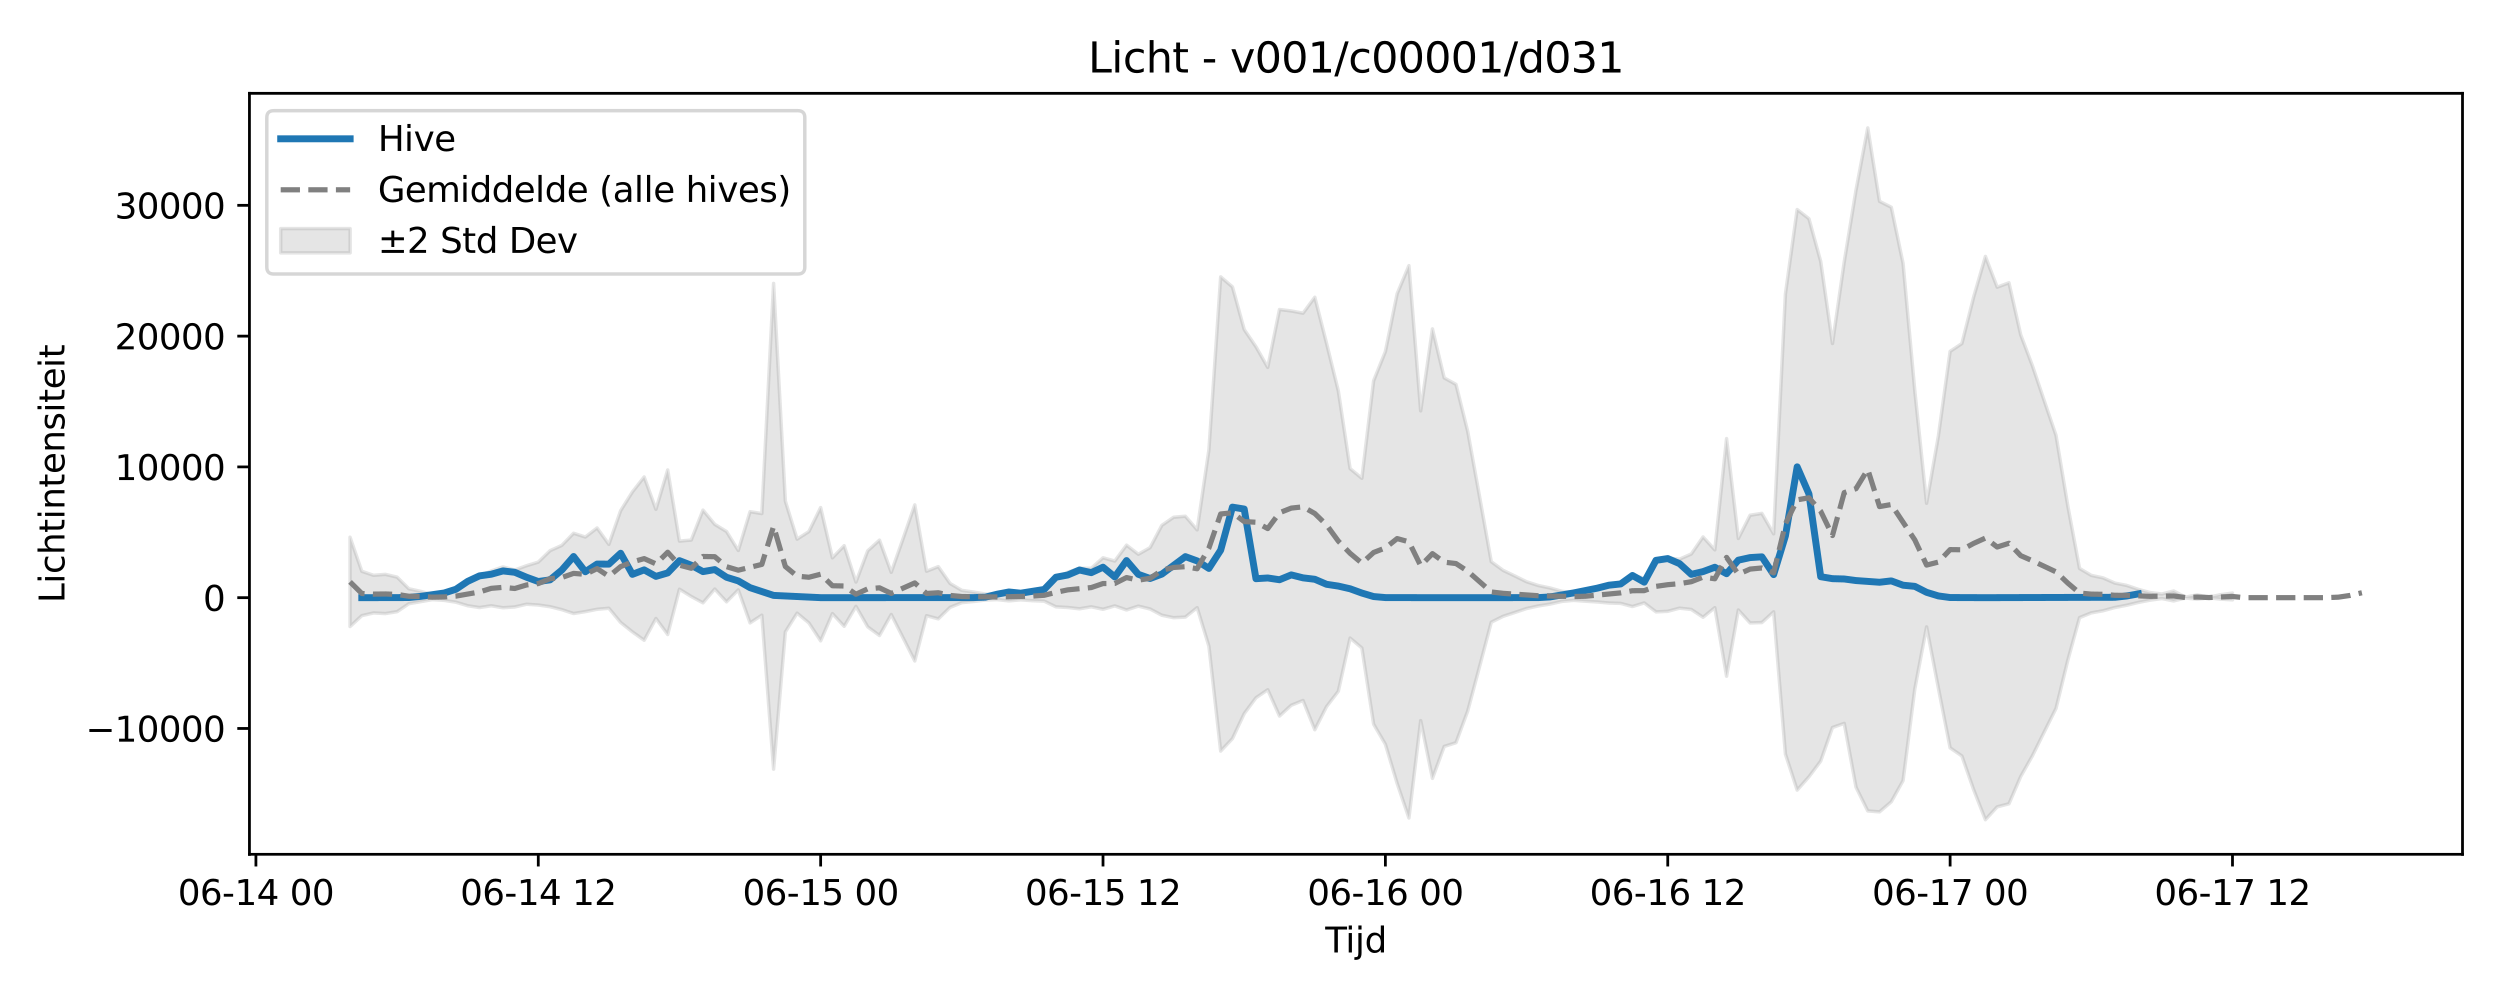 <?xml version="1.0" encoding="utf-8" standalone="no"?>
<!DOCTYPE svg PUBLIC "-//W3C//DTD SVG 1.1//EN"
  "http://www.w3.org/Graphics/SVG/1.1/DTD/svg11.dtd">
<svg xmlns:xlink="http://www.w3.org/1999/xlink" width="720pt" height="288pt" viewBox="0 0 720 288" xmlns="http://www.w3.org/2000/svg" version="1.1">
 <defs>
  <style type="text/css">*{stroke-linejoin: round; stroke-linecap: butt}</style>
 </defs>
 <g id="figure_1">
  <g id="patch_1">
   <path d="M 0 288 
L 720 288 
L 720 0 
L 0 0 
z
" style="fill: #ffffff"/>
  </g>
  <g id="axes_1">
   <g id="patch_2">
    <path d="M 71.84 246.04 
L 709.2 246.04 
L 709.2 26.88 
L 71.84 26.88 
z
" style="fill: #ffffff"/>
   </g>
   <g id="FillBetweenPolyCollection_1">
    <defs>
     <path id="mee634b516a" d="M 100.811 -133.287 
L 100.811 -107.551 
L 104.199 -110.688 
L 107.588 -111.472 
L 110.976 -111.289 
L 114.365 -111.833 
L 117.753 -114.13 
L 121.141 -114.72 
L 124.53 -115.306 
L 127.918 -115.092 
L 131.307 -114.563 
L 134.695 -113.552 
L 138.083 -113.017 
L 141.472 -113.537 
L 144.86 -112.962 
L 148.249 -113.189 
L 151.637 -113.981 
L 155.025 -113.755 
L 158.414 -113.27 
L 161.802 -112.419 
L 165.191 -111.305 
L 168.579 -111.852 
L 171.968 -112.524 
L 175.356 -112.824 
L 178.744 -108.725 
L 182.133 -106.02 
L 185.521 -103.599 
L 188.91 -109.879 
L 192.298 -105.257 
L 195.686 -118.308 
L 199.075 -116.21 
L 202.463 -114.378 
L 205.852 -118.353 
L 209.24 -114.666 
L 212.628 -118.114 
L 216.017 -108.609 
L 219.405 -110.822 
L 222.794 -66.468 
L 226.182 -106.007 
L 229.571 -111.414 
L 232.959 -108.592 
L 236.347 -103.433 
L 239.736 -111.276 
L 243.124 -107.619 
L 246.513 -113.359 
L 249.901 -107.466 
L 253.289 -104.97 
L 256.678 -111.023 
L 260.066 -104.342 
L 263.455 -97.64 
L 266.843 -110.677 
L 270.231 -109.77 
L 273.62 -113.078 
L 277.008 -114.436 
L 280.397 -114.77 
L 283.785 -115.189 
L 287.173 -115.306 
L 290.562 -114.942 
L 293.95 -115.244 
L 297.339 -114.998 
L 300.727 -114.866 
L 304.116 -113.23 
L 307.504 -113.044 
L 310.892 -112.66 
L 314.281 -113.239 
L 317.669 -112.528 
L 321.058 -113.501 
L 324.446 -112.327 
L 327.834 -113.439 
L 331.223 -112.608 
L 334.611 -110.806 
L 338 -110.104 
L 341.388 -110.277 
L 344.776 -112.992 
L 348.165 -101.89 
L 351.553 -71.683 
L 354.942 -75.268 
L 358.33 -82.468 
L 361.719 -87.041 
L 365.107 -89.355 
L 368.495 -81.78 
L 371.884 -84.889 
L 375.272 -86.26 
L 378.661 -77.827 
L 382.049 -84.499 
L 385.437 -88.916 
L 388.826 -104.244 
L 392.214 -101.375 
L 395.603 -79.444 
L 398.991 -73.642 
L 402.379 -62.376 
L 405.768 -52.418 
L 409.156 -80.473 
L 412.545 -63.826 
L 415.933 -73.025 
L 419.321 -74.1 
L 422.71 -83.255 
L 426.098 -95.965 
L 429.487 -108.8 
L 432.875 -110.491 
L 436.264 -111.6 
L 439.652 -112.74 
L 443.04 -113.486 
L 446.429 -114.028 
L 449.817 -114.79 
L 453.206 -115.094 
L 456.594 -114.845 
L 459.982 -114.636 
L 463.371 -114.327 
L 466.759 -114.222 
L 470.148 -113.313 
L 473.536 -114.359 
L 476.924 -111.776 
L 480.313 -111.935 
L 483.701 -112.846 
L 487.09 -112.479 
L 490.478 -110.222 
L 493.867 -112.992 
L 497.255 -93.24 
L 500.643 -112.322 
L 504.032 -108.594 
L 507.42 -108.699 
L 510.809 -111.795 
L 514.197 -70.836 
L 517.585 -60.452 
L 520.974 -64.278 
L 524.362 -68.81 
L 527.751 -78.476 
L 531.139 -79.66 
L 534.527 -61.293 
L 537.916 -54.452 
L 541.304 -54.183 
L 544.693 -57.09 
L 548.081 -63.171 
L 551.469 -89.601 
L 554.858 -107.462 
L 558.246 -89.863 
L 561.635 -72.619 
L 565.023 -70.278 
L 568.412 -60.569 
L 571.8 -51.922 
L 575.188 -55.627 
L 578.577 -56.511 
L 581.965 -64.367 
L 585.354 -70.363 
L 588.742 -77.191 
L 592.13 -83.973 
L 595.519 -97.808 
L 598.907 -110.126 
L 602.296 -111.491 
L 605.684 -112.103 
L 609.072 -113.029 
L 612.461 -113.68 
L 615.849 -114.502 
L 619.238 -115.156 
L 622.626 -115.614 
L 626.015 -114.926 
L 629.403 -115.783 
L 632.791 -115.429 
L 636.18 -115.805 
L 639.568 -115.454 
L 642.957 -115.235 
L 642.957 -117.198 
L 642.957 -117.198 
L 639.568 -116.741 
L 636.18 -116.005 
L 632.791 -116.68 
L 629.403 -116.028 
L 626.015 -117.8 
L 622.626 -116.926 
L 619.238 -117.351 
L 615.849 -118.262 
L 612.461 -119.409 
L 609.072 -120.079 
L 605.684 -121.572 
L 602.296 -122.289 
L 598.907 -124.29 
L 595.519 -142.348 
L 592.13 -162.632 
L 588.742 -172.579 
L 585.354 -182.625 
L 581.965 -191.58 
L 578.577 -206.559 
L 575.188 -205.293 
L 571.8 -214.15 
L 568.412 -202.442 
L 565.023 -189.061 
L 561.635 -186.802 
L 558.246 -162.38 
L 554.858 -143.054 
L 551.469 -175.39 
L 548.081 -212.144 
L 544.693 -228.309 
L 541.304 -230.022 
L 537.916 -251.158 
L 534.527 -233.223 
L 531.139 -212.592 
L 527.751 -189.072 
L 524.362 -212.71 
L 520.974 -225.005 
L 517.585 -227.648 
L 514.197 -203.333 
L 510.809 -134.247 
L 507.42 -140.15 
L 504.032 -139.616 
L 500.643 -132.92 
L 497.255 -161.691 
L 493.867 -129.638 
L 490.478 -133.357 
L 487.09 -128.45 
L 483.701 -126.958 
L 480.313 -127.282 
L 476.924 -126.478 
L 473.536 -121.438 
L 470.148 -122.433 
L 466.759 -120.281 
L 463.371 -119.574 
L 459.982 -118.511 
L 456.594 -117.713 
L 453.206 -117.299 
L 449.817 -117.712 
L 446.429 -118.655 
L 443.04 -119.371 
L 439.652 -120.457 
L 436.264 -122.129 
L 432.875 -123.755 
L 429.487 -126.234 
L 426.098 -145.053 
L 422.71 -163.715 
L 419.321 -177.297 
L 415.933 -179.17 
L 412.545 -193.282 
L 409.156 -169.658 
L 405.768 -211.497 
L 402.379 -203.403 
L 398.991 -186.754 
L 395.603 -178.334 
L 392.214 -150.249 
L 388.826 -153.054 
L 385.437 -175.405 
L 382.049 -189.124 
L 378.661 -202.397 
L 375.272 -197.803 
L 371.884 -198.448 
L 368.495 -198.869 
L 365.107 -182.187 
L 361.719 -188.144 
L 358.33 -193.103 
L 354.942 -205.383 
L 351.553 -208.264 
L 348.165 -158.464 
L 344.776 -135.399 
L 341.388 -139.323 
L 338 -139.037 
L 334.611 -136.704 
L 331.223 -130.284 
L 327.834 -128.376 
L 324.446 -131.001 
L 321.058 -126.428 
L 317.669 -127.356 
L 314.281 -124.33 
L 310.892 -124.329 
L 307.504 -123.191 
L 304.116 -121.568 
L 300.727 -118.246 
L 297.339 -117.63 
L 293.95 -117.074 
L 290.562 -117.361 
L 287.173 -116.829 
L 283.785 -116.922 
L 280.397 -117.491 
L 277.008 -117.971 
L 273.62 -119.962 
L 270.231 -124.812 
L 266.843 -123.483 
L 263.455 -142.596 
L 260.066 -132.796 
L 256.678 -123.179 
L 253.289 -132.444 
L 249.901 -129.362 
L 246.513 -120.361 
L 243.124 -130.845 
L 239.736 -127.336 
L 236.347 -141.818 
L 232.959 -134.911 
L 229.571 -132.723 
L 226.182 -143.683 
L 222.794 -206.387 
L 219.405 -140.09 
L 216.017 -140.644 
L 212.628 -129.456 
L 209.24 -134.925 
L 205.852 -136.99 
L 202.463 -141.088 
L 199.075 -132.467 
L 195.686 -132.16 
L 192.298 -152.657 
L 188.91 -141.318 
L 185.521 -150.64 
L 182.133 -146.331 
L 178.744 -140.927 
L 175.356 -131.214 
L 171.968 -135.95 
L 168.579 -133.335 
L 165.191 -134.426 
L 161.802 -130.931 
L 158.414 -129.409 
L 155.025 -126.112 
L 151.637 -125.076 
L 148.249 -123.839 
L 144.86 -124.73 
L 141.472 -123.577 
L 138.083 -121.993 
L 134.695 -120.243 
L 131.307 -118.074 
L 127.918 -117.085 
L 124.53 -116.725 
L 121.141 -117.696 
L 117.753 -118.435 
L 114.365 -121.788 
L 110.976 -122.585 
L 107.588 -122.316 
L 104.199 -123.467 
L 100.811 -133.287 
z
" style="stroke: #808080; stroke-opacity: 0.2"/>
    </defs>
    <g clip-path="url(#p0121a62a50)">
     <use xlink:href="#mee634b516a" x="0" y="288" style="fill: #808080; fill-opacity: 0.2; stroke: #808080; stroke-opacity: 0.2"/>
    </g>
   </g>
   <g id="matplotlib.axis_1">
    <g id="xtick_1">
     <g id="line2d_1">
      <defs>
       <path id="me0b6a240ec" d="M 0 0 
L 0 3.5 
" style="stroke: #000000; stroke-width: 0.8"/>
      </defs>
      <g>
       <use xlink:href="#me0b6a240ec" x="73.704" y="246.04" style="stroke: #000000; stroke-width: 0.8"/>
      </g>
     </g>
     <g id="text_1">
      <!-- 06-14 00 -->
      <g transform="translate(51.223 260.638) scale(0.1 -0.1)">
       <defs>
        <path id="DejaVuSans-30" d="M 2034 4250 
Q 1547 4250 1301 3770 
Q 1056 3291 1056 2328 
Q 1056 1369 1301 889 
Q 1547 409 2034 409 
Q 2525 409 2770 889 
Q 3016 1369 3016 2328 
Q 3016 3291 2770 3770 
Q 2525 4250 2034 4250 
z
M 2034 4750 
Q 2819 4750 3233 4129 
Q 3647 3509 3647 2328 
Q 3647 1150 3233 529 
Q 2819 -91 2034 -91 
Q 1250 -91 836 529 
Q 422 1150 422 2328 
Q 422 3509 836 4129 
Q 1250 4750 2034 4750 
z
" transform="scale(0.016)"/>
        <path id="DejaVuSans-36" d="M 2113 2584 
Q 1688 2584 1439 2293 
Q 1191 2003 1191 1497 
Q 1191 994 1439 701 
Q 1688 409 2113 409 
Q 2538 409 2786 701 
Q 3034 994 3034 1497 
Q 3034 2003 2786 2293 
Q 2538 2584 2113 2584 
z
M 3366 4563 
L 3366 3988 
Q 3128 4100 2886 4159 
Q 2644 4219 2406 4219 
Q 1781 4219 1451 3797 
Q 1122 3375 1075 2522 
Q 1259 2794 1537 2939 
Q 1816 3084 2150 3084 
Q 2853 3084 3261 2657 
Q 3669 2231 3669 1497 
Q 3669 778 3244 343 
Q 2819 -91 2113 -91 
Q 1303 -91 875 529 
Q 447 1150 447 2328 
Q 447 3434 972 4092 
Q 1497 4750 2381 4750 
Q 2619 4750 2861 4703 
Q 3103 4656 3366 4563 
z
" transform="scale(0.016)"/>
        <path id="DejaVuSans-2d" d="M 313 2009 
L 1997 2009 
L 1997 1497 
L 313 1497 
L 313 2009 
z
" transform="scale(0.016)"/>
        <path id="DejaVuSans-31" d="M 794 531 
L 1825 531 
L 1825 4091 
L 703 3866 
L 703 4441 
L 1819 4666 
L 2450 4666 
L 2450 531 
L 3481 531 
L 3481 0 
L 794 0 
L 794 531 
z
" transform="scale(0.016)"/>
        <path id="DejaVuSans-34" d="M 2419 4116 
L 825 1625 
L 2419 1625 
L 2419 4116 
z
M 2253 4666 
L 3047 4666 
L 3047 1625 
L 3713 1625 
L 3713 1100 
L 3047 1100 
L 3047 0 
L 2419 0 
L 2419 1100 
L 313 1100 
L 313 1709 
L 2253 4666 
z
" transform="scale(0.016)"/>
        <path id="DejaVuSans-20" transform="scale(0.016)"/>
       </defs>
       <use xlink:href="#DejaVuSans-30"/>
       <use xlink:href="#DejaVuSans-36" transform="translate(63.623 0)"/>
       <use xlink:href="#DejaVuSans-2d" transform="translate(127.246 0)"/>
       <use xlink:href="#DejaVuSans-31" transform="translate(163.33 0)"/>
       <use xlink:href="#DejaVuSans-34" transform="translate(226.953 0)"/>
       <use xlink:href="#DejaVuSans-20" transform="translate(290.576 0)"/>
       <use xlink:href="#DejaVuSans-30" transform="translate(322.363 0)"/>
       <use xlink:href="#DejaVuSans-30" transform="translate(385.986 0)"/>
      </g>
     </g>
    </g>
    <g id="xtick_2">
     <g id="line2d_2">
      <g>
       <use xlink:href="#me0b6a240ec" x="155.025" y="246.04" style="stroke: #000000; stroke-width: 0.8"/>
      </g>
     </g>
     <g id="text_2">
      <!-- 06-14 12 -->
      <g transform="translate(132.545 260.638) scale(0.1 -0.1)">
       <defs>
        <path id="DejaVuSans-32" d="M 1228 531 
L 3431 531 
L 3431 0 
L 469 0 
L 469 531 
Q 828 903 1448 1529 
Q 2069 2156 2228 2338 
Q 2531 2678 2651 2914 
Q 2772 3150 2772 3378 
Q 2772 3750 2511 3984 
Q 2250 4219 1831 4219 
Q 1534 4219 1204 4116 
Q 875 4013 500 3803 
L 500 4441 
Q 881 4594 1212 4672 
Q 1544 4750 1819 4750 
Q 2544 4750 2975 4387 
Q 3406 4025 3406 3419 
Q 3406 3131 3298 2873 
Q 3191 2616 2906 2266 
Q 2828 2175 2409 1742 
Q 1991 1309 1228 531 
z
" transform="scale(0.016)"/>
       </defs>
       <use xlink:href="#DejaVuSans-30"/>
       <use xlink:href="#DejaVuSans-36" transform="translate(63.623 0)"/>
       <use xlink:href="#DejaVuSans-2d" transform="translate(127.246 0)"/>
       <use xlink:href="#DejaVuSans-31" transform="translate(163.33 0)"/>
       <use xlink:href="#DejaVuSans-34" transform="translate(226.953 0)"/>
       <use xlink:href="#DejaVuSans-20" transform="translate(290.576 0)"/>
       <use xlink:href="#DejaVuSans-31" transform="translate(322.363 0)"/>
       <use xlink:href="#DejaVuSans-32" transform="translate(385.986 0)"/>
      </g>
     </g>
    </g>
    <g id="xtick_3">
     <g id="line2d_3">
      <g>
       <use xlink:href="#me0b6a240ec" x="236.347" y="246.04" style="stroke: #000000; stroke-width: 0.8"/>
      </g>
     </g>
     <g id="text_3">
      <!-- 06-15 00 -->
      <g transform="translate(213.867 260.638) scale(0.1 -0.1)">
       <defs>
        <path id="DejaVuSans-35" d="M 691 4666 
L 3169 4666 
L 3169 4134 
L 1269 4134 
L 1269 2991 
Q 1406 3038 1543 3061 
Q 1681 3084 1819 3084 
Q 2600 3084 3056 2656 
Q 3513 2228 3513 1497 
Q 3513 744 3044 326 
Q 2575 -91 1722 -91 
Q 1428 -91 1123 -41 
Q 819 9 494 109 
L 494 744 
Q 775 591 1075 516 
Q 1375 441 1709 441 
Q 2250 441 2565 725 
Q 2881 1009 2881 1497 
Q 2881 1984 2565 2268 
Q 2250 2553 1709 2553 
Q 1456 2553 1204 2497 
Q 953 2441 691 2322 
L 691 4666 
z
" transform="scale(0.016)"/>
       </defs>
       <use xlink:href="#DejaVuSans-30"/>
       <use xlink:href="#DejaVuSans-36" transform="translate(63.623 0)"/>
       <use xlink:href="#DejaVuSans-2d" transform="translate(127.246 0)"/>
       <use xlink:href="#DejaVuSans-31" transform="translate(163.33 0)"/>
       <use xlink:href="#DejaVuSans-35" transform="translate(226.953 0)"/>
       <use xlink:href="#DejaVuSans-20" transform="translate(290.576 0)"/>
       <use xlink:href="#DejaVuSans-30" transform="translate(322.363 0)"/>
       <use xlink:href="#DejaVuSans-30" transform="translate(385.986 0)"/>
      </g>
     </g>
    </g>
    <g id="xtick_4">
     <g id="line2d_4">
      <g>
       <use xlink:href="#me0b6a240ec" x="317.669" y="246.04" style="stroke: #000000; stroke-width: 0.8"/>
      </g>
     </g>
     <g id="text_4">
      <!-- 06-15 12 -->
      <g transform="translate(295.189 260.638) scale(0.1 -0.1)">
       <use xlink:href="#DejaVuSans-30"/>
       <use xlink:href="#DejaVuSans-36" transform="translate(63.623 0)"/>
       <use xlink:href="#DejaVuSans-2d" transform="translate(127.246 0)"/>
       <use xlink:href="#DejaVuSans-31" transform="translate(163.33 0)"/>
       <use xlink:href="#DejaVuSans-35" transform="translate(226.953 0)"/>
       <use xlink:href="#DejaVuSans-20" transform="translate(290.576 0)"/>
       <use xlink:href="#DejaVuSans-31" transform="translate(322.363 0)"/>
       <use xlink:href="#DejaVuSans-32" transform="translate(385.986 0)"/>
      </g>
     </g>
    </g>
    <g id="xtick_5">
     <g id="line2d_5">
      <g>
       <use xlink:href="#me0b6a240ec" x="398.991" y="246.04" style="stroke: #000000; stroke-width: 0.8"/>
      </g>
     </g>
     <g id="text_5">
      <!-- 06-16 00 -->
      <g transform="translate(376.511 260.638) scale(0.1 -0.1)">
       <use xlink:href="#DejaVuSans-30"/>
       <use xlink:href="#DejaVuSans-36" transform="translate(63.623 0)"/>
       <use xlink:href="#DejaVuSans-2d" transform="translate(127.246 0)"/>
       <use xlink:href="#DejaVuSans-31" transform="translate(163.33 0)"/>
       <use xlink:href="#DejaVuSans-36" transform="translate(226.953 0)"/>
       <use xlink:href="#DejaVuSans-20" transform="translate(290.576 0)"/>
       <use xlink:href="#DejaVuSans-30" transform="translate(322.363 0)"/>
       <use xlink:href="#DejaVuSans-30" transform="translate(385.986 0)"/>
      </g>
     </g>
    </g>
    <g id="xtick_6">
     <g id="line2d_6">
      <g>
       <use xlink:href="#me0b6a240ec" x="480.313" y="246.04" style="stroke: #000000; stroke-width: 0.8"/>
      </g>
     </g>
     <g id="text_6">
      <!-- 06-16 12 -->
      <g transform="translate(457.832 260.638) scale(0.1 -0.1)">
       <use xlink:href="#DejaVuSans-30"/>
       <use xlink:href="#DejaVuSans-36" transform="translate(63.623 0)"/>
       <use xlink:href="#DejaVuSans-2d" transform="translate(127.246 0)"/>
       <use xlink:href="#DejaVuSans-31" transform="translate(163.33 0)"/>
       <use xlink:href="#DejaVuSans-36" transform="translate(226.953 0)"/>
       <use xlink:href="#DejaVuSans-20" transform="translate(290.576 0)"/>
       <use xlink:href="#DejaVuSans-31" transform="translate(322.363 0)"/>
       <use xlink:href="#DejaVuSans-32" transform="translate(385.986 0)"/>
      </g>
     </g>
    </g>
    <g id="xtick_7">
     <g id="line2d_7">
      <g>
       <use xlink:href="#me0b6a240ec" x="561.635" y="246.04" style="stroke: #000000; stroke-width: 0.8"/>
      </g>
     </g>
     <g id="text_7">
      <!-- 06-17 00 -->
      <g transform="translate(539.154 260.638) scale(0.1 -0.1)">
       <defs>
        <path id="DejaVuSans-37" d="M 525 4666 
L 3525 4666 
L 3525 4397 
L 1831 0 
L 1172 0 
L 2766 4134 
L 525 4134 
L 525 4666 
z
" transform="scale(0.016)"/>
       </defs>
       <use xlink:href="#DejaVuSans-30"/>
       <use xlink:href="#DejaVuSans-36" transform="translate(63.623 0)"/>
       <use xlink:href="#DejaVuSans-2d" transform="translate(127.246 0)"/>
       <use xlink:href="#DejaVuSans-31" transform="translate(163.33 0)"/>
       <use xlink:href="#DejaVuSans-37" transform="translate(226.953 0)"/>
       <use xlink:href="#DejaVuSans-20" transform="translate(290.576 0)"/>
       <use xlink:href="#DejaVuSans-30" transform="translate(322.363 0)"/>
       <use xlink:href="#DejaVuSans-30" transform="translate(385.986 0)"/>
      </g>
     </g>
    </g>
    <g id="xtick_8">
     <g id="line2d_8">
      <g>
       <use xlink:href="#me0b6a240ec" x="642.957" y="246.04" style="stroke: #000000; stroke-width: 0.8"/>
      </g>
     </g>
     <g id="text_8">
      <!-- 06-17 12 -->
      <g transform="translate(620.476 260.638) scale(0.1 -0.1)">
       <use xlink:href="#DejaVuSans-30"/>
       <use xlink:href="#DejaVuSans-36" transform="translate(63.623 0)"/>
       <use xlink:href="#DejaVuSans-2d" transform="translate(127.246 0)"/>
       <use xlink:href="#DejaVuSans-31" transform="translate(163.33 0)"/>
       <use xlink:href="#DejaVuSans-37" transform="translate(226.953 0)"/>
       <use xlink:href="#DejaVuSans-20" transform="translate(290.576 0)"/>
       <use xlink:href="#DejaVuSans-31" transform="translate(322.363 0)"/>
       <use xlink:href="#DejaVuSans-32" transform="translate(385.986 0)"/>
      </g>
     </g>
    </g>
    <g id="text_9">
     <!-- Tijd -->
     <g transform="translate(381.67 274.317) scale(0.1 -0.1)">
      <defs>
       <path id="DejaVuSans-54" d="M -19 4666 
L 3928 4666 
L 3928 4134 
L 2272 4134 
L 2272 0 
L 1638 0 
L 1638 4134 
L -19 4134 
L -19 4666 
z
" transform="scale(0.016)"/>
       <path id="DejaVuSans-69" d="M 603 3500 
L 1178 3500 
L 1178 0 
L 603 0 
L 603 3500 
z
M 603 4863 
L 1178 4863 
L 1178 4134 
L 603 4134 
L 603 4863 
z
" transform="scale(0.016)"/>
       <path id="DejaVuSans-6a" d="M 603 3500 
L 1178 3500 
L 1178 -63 
Q 1178 -731 923 -1031 
Q 669 -1331 103 -1331 
L -116 -1331 
L -116 -844 
L 38 -844 
Q 366 -844 484 -692 
Q 603 -541 603 -63 
L 603 3500 
z
M 603 4863 
L 1178 4863 
L 1178 4134 
L 603 4134 
L 603 4863 
z
" transform="scale(0.016)"/>
       <path id="DejaVuSans-64" d="M 2906 2969 
L 2906 4863 
L 3481 4863 
L 3481 0 
L 2906 0 
L 2906 525 
Q 2725 213 2448 61 
Q 2172 -91 1784 -91 
Q 1150 -91 751 415 
Q 353 922 353 1747 
Q 353 2572 751 3078 
Q 1150 3584 1784 3584 
Q 2172 3584 2448 3432 
Q 2725 3281 2906 2969 
z
M 947 1747 
Q 947 1113 1208 752 
Q 1469 391 1925 391 
Q 2381 391 2643 752 
Q 2906 1113 2906 1747 
Q 2906 2381 2643 2742 
Q 2381 3103 1925 3103 
Q 1469 3103 1208 2742 
Q 947 2381 947 1747 
z
" transform="scale(0.016)"/>
      </defs>
      <use xlink:href="#DejaVuSans-54"/>
      <use xlink:href="#DejaVuSans-69" transform="translate(57.959 0)"/>
      <use xlink:href="#DejaVuSans-6a" transform="translate(85.742 0)"/>
      <use xlink:href="#DejaVuSans-64" transform="translate(113.525 0)"/>
     </g>
    </g>
   </g>
   <g id="matplotlib.axis_2">
    <g id="ytick_1">
     <g id="line2d_9">
      <defs>
       <path id="m3d5c8dd805" d="M 0 0 
L -3.5 0 
" style="stroke: #000000; stroke-width: 0.8"/>
      </defs>
      <g>
       <use xlink:href="#m3d5c8dd805" x="71.84" y="209.794" style="stroke: #000000; stroke-width: 0.8"/>
      </g>
     </g>
     <g id="text_10">
      <!-- −10000 -->
      <g transform="translate(24.648 213.593) scale(0.1 -0.1)">
       <defs>
        <path id="DejaVuSans-2212" d="M 678 2272 
L 4684 2272 
L 4684 1741 
L 678 1741 
L 678 2272 
z
" transform="scale(0.016)"/>
       </defs>
       <use xlink:href="#DejaVuSans-2212"/>
       <use xlink:href="#DejaVuSans-31" transform="translate(83.789 0)"/>
       <use xlink:href="#DejaVuSans-30" transform="translate(147.412 0)"/>
       <use xlink:href="#DejaVuSans-30" transform="translate(211.035 0)"/>
       <use xlink:href="#DejaVuSans-30" transform="translate(274.658 0)"/>
       <use xlink:href="#DejaVuSans-30" transform="translate(338.281 0)"/>
      </g>
     </g>
    </g>
    <g id="ytick_2">
     <g id="line2d_10">
      <g>
       <use xlink:href="#m3d5c8dd805" x="71.84" y="172.13" style="stroke: #000000; stroke-width: 0.8"/>
      </g>
     </g>
     <g id="text_11">
      <!-- 0 -->
      <g transform="translate(58.477 175.93) scale(0.1 -0.1)">
       <use xlink:href="#DejaVuSans-30"/>
      </g>
     </g>
    </g>
    <g id="ytick_3">
     <g id="line2d_11">
      <g>
       <use xlink:href="#m3d5c8dd805" x="71.84" y="134.467" style="stroke: #000000; stroke-width: 0.8"/>
      </g>
     </g>
     <g id="text_12">
      <!-- 10000 -->
      <g transform="translate(33.028 138.266) scale(0.1 -0.1)">
       <use xlink:href="#DejaVuSans-31"/>
       <use xlink:href="#DejaVuSans-30" transform="translate(63.623 0)"/>
       <use xlink:href="#DejaVuSans-30" transform="translate(127.246 0)"/>
       <use xlink:href="#DejaVuSans-30" transform="translate(190.869 0)"/>
       <use xlink:href="#DejaVuSans-30" transform="translate(254.492 0)"/>
      </g>
     </g>
    </g>
    <g id="ytick_4">
     <g id="line2d_12">
      <g>
       <use xlink:href="#m3d5c8dd805" x="71.84" y="96.803" style="stroke: #000000; stroke-width: 0.8"/>
      </g>
     </g>
     <g id="text_13">
      <!-- 20000 -->
      <g transform="translate(33.028 100.602) scale(0.1 -0.1)">
       <use xlink:href="#DejaVuSans-32"/>
       <use xlink:href="#DejaVuSans-30" transform="translate(63.623 0)"/>
       <use xlink:href="#DejaVuSans-30" transform="translate(127.246 0)"/>
       <use xlink:href="#DejaVuSans-30" transform="translate(190.869 0)"/>
       <use xlink:href="#DejaVuSans-30" transform="translate(254.492 0)"/>
      </g>
     </g>
    </g>
    <g id="ytick_5">
     <g id="line2d_13">
      <g>
       <use xlink:href="#m3d5c8dd805" x="71.84" y="59.139" style="stroke: #000000; stroke-width: 0.8"/>
      </g>
     </g>
     <g id="text_14">
      <!-- 30000 -->
      <g transform="translate(33.028 62.938) scale(0.1 -0.1)">
       <defs>
        <path id="DejaVuSans-33" d="M 2597 2516 
Q 3050 2419 3304 2112 
Q 3559 1806 3559 1356 
Q 3559 666 3084 287 
Q 2609 -91 1734 -91 
Q 1441 -91 1130 -33 
Q 819 25 488 141 
L 488 750 
Q 750 597 1062 519 
Q 1375 441 1716 441 
Q 2309 441 2620 675 
Q 2931 909 2931 1356 
Q 2931 1769 2642 2001 
Q 2353 2234 1838 2234 
L 1294 2234 
L 1294 2753 
L 1863 2753 
Q 2328 2753 2575 2939 
Q 2822 3125 2822 3475 
Q 2822 3834 2567 4026 
Q 2313 4219 1838 4219 
Q 1578 4219 1281 4162 
Q 984 4106 628 3988 
L 628 4550 
Q 988 4650 1302 4700 
Q 1616 4750 1894 4750 
Q 2613 4750 3031 4423 
Q 3450 4097 3450 3541 
Q 3450 3153 3228 2886 
Q 3006 2619 2597 2516 
z
" transform="scale(0.016)"/>
       </defs>
       <use xlink:href="#DejaVuSans-33"/>
       <use xlink:href="#DejaVuSans-30" transform="translate(63.623 0)"/>
       <use xlink:href="#DejaVuSans-30" transform="translate(127.246 0)"/>
       <use xlink:href="#DejaVuSans-30" transform="translate(190.869 0)"/>
       <use xlink:href="#DejaVuSans-30" transform="translate(254.492 0)"/>
      </g>
     </g>
    </g>
    <g id="text_15">
     <!-- Lichtintensiteit -->
     <g transform="translate(18.568 173.656) rotate(-90) scale(0.1 -0.1)">
      <defs>
       <path id="DejaVuSans-4c" d="M 628 4666 
L 1259 4666 
L 1259 531 
L 3531 531 
L 3531 0 
L 628 0 
L 628 4666 
z
" transform="scale(0.016)"/>
       <path id="DejaVuSans-63" d="M 3122 3366 
L 3122 2828 
Q 2878 2963 2633 3030 
Q 2388 3097 2138 3097 
Q 1578 3097 1268 2742 
Q 959 2388 959 1747 
Q 959 1106 1268 751 
Q 1578 397 2138 397 
Q 2388 397 2633 464 
Q 2878 531 3122 666 
L 3122 134 
Q 2881 22 2623 -34 
Q 2366 -91 2075 -91 
Q 1284 -91 818 406 
Q 353 903 353 1747 
Q 353 2603 823 3093 
Q 1294 3584 2113 3584 
Q 2378 3584 2631 3529 
Q 2884 3475 3122 3366 
z
" transform="scale(0.016)"/>
       <path id="DejaVuSans-68" d="M 3513 2113 
L 3513 0 
L 2938 0 
L 2938 2094 
Q 2938 2591 2744 2837 
Q 2550 3084 2163 3084 
Q 1697 3084 1428 2787 
Q 1159 2491 1159 1978 
L 1159 0 
L 581 0 
L 581 4863 
L 1159 4863 
L 1159 2956 
Q 1366 3272 1645 3428 
Q 1925 3584 2291 3584 
Q 2894 3584 3203 3211 
Q 3513 2838 3513 2113 
z
" transform="scale(0.016)"/>
       <path id="DejaVuSans-74" d="M 1172 4494 
L 1172 3500 
L 2356 3500 
L 2356 3053 
L 1172 3053 
L 1172 1153 
Q 1172 725 1289 603 
Q 1406 481 1766 481 
L 2356 481 
L 2356 0 
L 1766 0 
Q 1100 0 847 248 
Q 594 497 594 1153 
L 594 3053 
L 172 3053 
L 172 3500 
L 594 3500 
L 594 4494 
L 1172 4494 
z
" transform="scale(0.016)"/>
       <path id="DejaVuSans-6e" d="M 3513 2113 
L 3513 0 
L 2938 0 
L 2938 2094 
Q 2938 2591 2744 2837 
Q 2550 3084 2163 3084 
Q 1697 3084 1428 2787 
Q 1159 2491 1159 1978 
L 1159 0 
L 581 0 
L 581 3500 
L 1159 3500 
L 1159 2956 
Q 1366 3272 1645 3428 
Q 1925 3584 2291 3584 
Q 2894 3584 3203 3211 
Q 3513 2838 3513 2113 
z
" transform="scale(0.016)"/>
       <path id="DejaVuSans-65" d="M 3597 1894 
L 3597 1613 
L 953 1613 
Q 991 1019 1311 708 
Q 1631 397 2203 397 
Q 2534 397 2845 478 
Q 3156 559 3463 722 
L 3463 178 
Q 3153 47 2828 -22 
Q 2503 -91 2169 -91 
Q 1331 -91 842 396 
Q 353 884 353 1716 
Q 353 2575 817 3079 
Q 1281 3584 2069 3584 
Q 2775 3584 3186 3129 
Q 3597 2675 3597 1894 
z
M 3022 2063 
Q 3016 2534 2758 2815 
Q 2500 3097 2075 3097 
Q 1594 3097 1305 2825 
Q 1016 2553 972 2059 
L 3022 2063 
z
" transform="scale(0.016)"/>
       <path id="DejaVuSans-73" d="M 2834 3397 
L 2834 2853 
Q 2591 2978 2328 3040 
Q 2066 3103 1784 3103 
Q 1356 3103 1142 2972 
Q 928 2841 928 2578 
Q 928 2378 1081 2264 
Q 1234 2150 1697 2047 
L 1894 2003 
Q 2506 1872 2764 1633 
Q 3022 1394 3022 966 
Q 3022 478 2636 193 
Q 2250 -91 1575 -91 
Q 1294 -91 989 -36 
Q 684 19 347 128 
L 347 722 
Q 666 556 975 473 
Q 1284 391 1588 391 
Q 1994 391 2212 530 
Q 2431 669 2431 922 
Q 2431 1156 2273 1281 
Q 2116 1406 1581 1522 
L 1381 1569 
Q 847 1681 609 1914 
Q 372 2147 372 2553 
Q 372 3047 722 3315 
Q 1072 3584 1716 3584 
Q 2034 3584 2315 3537 
Q 2597 3491 2834 3397 
z
" transform="scale(0.016)"/>
      </defs>
      <use xlink:href="#DejaVuSans-4c"/>
      <use xlink:href="#DejaVuSans-69" transform="translate(55.713 0)"/>
      <use xlink:href="#DejaVuSans-63" transform="translate(83.496 0)"/>
      <use xlink:href="#DejaVuSans-68" transform="translate(138.477 0)"/>
      <use xlink:href="#DejaVuSans-74" transform="translate(201.855 0)"/>
      <use xlink:href="#DejaVuSans-69" transform="translate(241.064 0)"/>
      <use xlink:href="#DejaVuSans-6e" transform="translate(268.848 0)"/>
      <use xlink:href="#DejaVuSans-74" transform="translate(332.227 0)"/>
      <use xlink:href="#DejaVuSans-65" transform="translate(371.436 0)"/>
      <use xlink:href="#DejaVuSans-6e" transform="translate(432.959 0)"/>
      <use xlink:href="#DejaVuSans-73" transform="translate(496.338 0)"/>
      <use xlink:href="#DejaVuSans-69" transform="translate(548.438 0)"/>
      <use xlink:href="#DejaVuSans-74" transform="translate(576.221 0)"/>
      <use xlink:href="#DejaVuSans-65" transform="translate(615.43 0)"/>
      <use xlink:href="#DejaVuSans-69" transform="translate(676.953 0)"/>
      <use xlink:href="#DejaVuSans-74" transform="translate(704.736 0)"/>
     </g>
    </g>
   </g>
   <g id="line2d_14">
    <path d="M 104.199 172.13 
L 117.753 172.094 
L 121.141 171.756 
L 127.918 170.783 
L 131.307 169.71 
L 134.695 167.435 
L 138.083 165.851 
L 141.472 165.38 
L 144.86 164.431 
L 148.249 164.815 
L 151.637 166.242 
L 155.025 167.477 
L 158.414 166.998 
L 161.802 164.174 
L 165.191 160.276 
L 168.579 164.665 
L 171.968 162.448 
L 175.356 162.47 
L 178.744 159.34 
L 182.133 165.413 
L 185.521 164.125 
L 188.91 165.997 
L 192.298 165.001 
L 195.686 161.471 
L 199.075 162.78 
L 202.463 164.625 
L 205.852 164.042 
L 209.24 166.25 
L 212.628 167.3 
L 216.017 169.247 
L 222.794 171.477 
L 236.347 172.124 
L 280.397 172.107 
L 283.785 171.988 
L 287.173 171.132 
L 290.562 170.487 
L 293.95 170.839 
L 300.727 169.765 
L 304.116 166.237 
L 307.504 165.604 
L 310.892 164.162 
L 314.281 164.927 
L 317.669 163.353 
L 321.058 166.158 
L 324.446 161.446 
L 327.834 165.405 
L 331.223 166.607 
L 334.611 165.345 
L 341.388 160.309 
L 344.776 161.543 
L 348.165 163.704 
L 351.553 158.451 
L 354.942 146.057 
L 358.33 146.604 
L 361.719 166.665 
L 365.107 166.456 
L 368.495 166.967 
L 371.884 165.571 
L 375.272 166.423 
L 378.661 166.83 
L 382.049 168.281 
L 385.437 168.792 
L 388.826 169.569 
L 392.214 170.799 
L 395.603 171.809 
L 398.991 172.101 
L 412.545 172.13 
L 443.04 172.113 
L 446.429 171.917 
L 453.206 170.762 
L 459.982 169.397 
L 463.371 168.536 
L 466.759 168.177 
L 470.148 165.734 
L 473.536 167.661 
L 476.924 161.378 
L 480.313 160.866 
L 483.701 162.324 
L 487.09 165.415 
L 490.478 164.622 
L 493.867 163.369 
L 497.255 165.23 
L 500.643 161.328 
L 504.032 160.583 
L 507.42 160.372 
L 510.809 165.482 
L 514.197 154.366 
L 517.585 134.457 
L 520.974 142.24 
L 524.362 166.091 
L 527.751 166.656 
L 531.139 166.747 
L 534.527 167.201 
L 541.304 167.689 
L 544.693 167.295 
L 548.081 168.541 
L 551.469 168.87 
L 554.858 170.588 
L 558.246 171.627 
L 561.635 172.09 
L 571.8 172.13 
L 609.072 172.019 
L 612.461 171.653 
L 615.849 171.038 
L 615.849 171.038 
" clip-path="url(#p0121a62a50)" style="fill: none; stroke: #1f77b4; stroke-width: 2; stroke-linecap: square"/>
   </g>
   <g id="line2d_15">
    <path d="M 100.811 167.581 
L 104.199 170.923 
L 107.588 171.106 
L 110.976 171.063 
L 114.365 171.19 
L 117.753 171.718 
L 121.141 171.792 
L 124.53 171.985 
L 127.918 171.911 
L 131.307 171.681 
L 138.083 170.495 
L 141.472 169.443 
L 144.86 169.154 
L 148.249 169.486 
L 151.637 168.471 
L 155.025 168.067 
L 158.414 166.661 
L 161.802 166.325 
L 165.191 165.134 
L 168.579 165.407 
L 171.968 163.763 
L 175.356 165.981 
L 178.744 163.174 
L 182.133 161.825 
L 185.521 160.881 
L 188.91 162.402 
L 192.298 159.043 
L 195.686 162.766 
L 199.075 163.661 
L 202.463 160.267 
L 205.852 160.329 
L 209.24 163.204 
L 212.628 164.215 
L 219.405 162.544 
L 222.794 151.572 
L 226.182 163.155 
L 229.571 165.932 
L 232.959 166.248 
L 236.347 165.375 
L 239.736 168.694 
L 243.124 168.768 
L 246.513 171.14 
L 249.901 169.586 
L 253.289 169.293 
L 256.678 170.899 
L 263.455 167.882 
L 266.843 170.92 
L 270.231 170.709 
L 273.62 171.48 
L 277.008 171.796 
L 287.173 171.932 
L 297.339 171.686 
L 300.727 171.444 
L 304.116 170.601 
L 307.504 169.882 
L 314.281 169.216 
L 317.669 168.058 
L 321.058 168.036 
L 324.446 166.336 
L 327.834 167.093 
L 331.223 166.554 
L 334.611 164.245 
L 338 163.429 
L 341.388 163.2 
L 344.776 163.804 
L 348.165 157.823 
L 351.553 148.027 
L 354.942 147.674 
L 358.33 150.215 
L 361.719 150.407 
L 365.107 152.229 
L 368.495 147.676 
L 371.884 146.332 
L 375.272 145.968 
L 378.661 147.888 
L 382.049 151.188 
L 385.437 155.84 
L 388.826 159.351 
L 392.214 162.188 
L 395.603 159.111 
L 398.991 157.802 
L 402.379 155.11 
L 405.768 156.042 
L 409.156 162.935 
L 412.545 159.446 
L 415.933 161.903 
L 419.321 162.302 
L 422.71 164.515 
L 429.487 170.483 
L 432.875 170.877 
L 443.04 171.571 
L 453.206 171.804 
L 456.594 171.721 
L 466.759 170.749 
L 470.148 170.127 
L 473.536 170.101 
L 476.924 168.873 
L 480.313 168.391 
L 483.701 168.098 
L 487.09 167.536 
L 490.478 166.211 
L 493.867 166.685 
L 497.255 160.535 
L 500.643 165.379 
L 504.032 163.895 
L 507.42 163.575 
L 510.809 164.979 
L 514.197 150.915 
L 517.585 143.95 
L 520.974 143.359 
L 524.362 147.24 
L 527.751 154.226 
L 531.139 141.874 
L 534.527 140.742 
L 537.916 135.195 
L 541.304 145.897 
L 544.693 145.3 
L 551.469 155.505 
L 554.858 162.742 
L 558.246 161.879 
L 561.635 158.29 
L 565.023 158.33 
L 568.412 156.495 
L 571.8 154.964 
L 575.188 157.54 
L 578.577 156.465 
L 581.965 160.027 
L 585.354 161.506 
L 592.13 164.698 
L 595.519 167.922 
L 598.907 170.792 
L 602.296 171.11 
L 605.684 171.162 
L 609.072 171.446 
L 612.461 171.455 
L 619.238 171.746 
L 626.015 171.637 
L 629.403 172.095 
L 632.791 171.946 
L 636.18 172.095 
L 642.957 171.784 
L 646.345 172.13 
L 670.064 172.122 
L 673.452 171.982 
L 676.841 171.48 
L 680.229 170.716 
L 680.229 170.716 
" clip-path="url(#p0121a62a50)" style="fill: none; stroke-dasharray: 5.55,2.4; stroke-dashoffset: 0; stroke: #808080; stroke-width: 1.5"/>
   </g>
   <g id="patch_3">
    <path d="M 71.84 246.04 
L 71.84 26.88 
" style="fill: none; stroke: #000000; stroke-width: 0.8; stroke-linejoin: miter; stroke-linecap: square"/>
   </g>
   <g id="patch_4">
    <path d="M 709.2 246.04 
L 709.2 26.88 
" style="fill: none; stroke: #000000; stroke-width: 0.8; stroke-linejoin: miter; stroke-linecap: square"/>
   </g>
   <g id="patch_5">
    <path d="M 71.84 246.04 
L 709.2 246.04 
" style="fill: none; stroke: #000000; stroke-width: 0.8; stroke-linejoin: miter; stroke-linecap: square"/>
   </g>
   <g id="patch_6">
    <path d="M 71.84 26.88 
L 709.2 26.88 
" style="fill: none; stroke: #000000; stroke-width: 0.8; stroke-linejoin: miter; stroke-linecap: square"/>
   </g>
   <g id="text_16">
    <!-- Licht - v001/c00001/d031 -->
    <g transform="translate(313.383 20.88) scale(0.12 -0.12)">
     <defs>
      <path id="DejaVuSans-76" d="M 191 3500 
L 800 3500 
L 1894 563 
L 2988 3500 
L 3597 3500 
L 2284 0 
L 1503 0 
L 191 3500 
z
" transform="scale(0.016)"/>
      <path id="DejaVuSans-2f" d="M 1625 4666 
L 2156 4666 
L 531 -594 
L 0 -594 
L 1625 4666 
z
" transform="scale(0.016)"/>
     </defs>
     <use xlink:href="#DejaVuSans-4c"/>
     <use xlink:href="#DejaVuSans-69" transform="translate(55.713 0)"/>
     <use xlink:href="#DejaVuSans-63" transform="translate(83.496 0)"/>
     <use xlink:href="#DejaVuSans-68" transform="translate(138.477 0)"/>
     <use xlink:href="#DejaVuSans-74" transform="translate(201.855 0)"/>
     <use xlink:href="#DejaVuSans-20" transform="translate(241.064 0)"/>
     <use xlink:href="#DejaVuSans-2d" transform="translate(272.852 0)"/>
     <use xlink:href="#DejaVuSans-20" transform="translate(308.936 0)"/>
     <use xlink:href="#DejaVuSans-76" transform="translate(340.723 0)"/>
     <use xlink:href="#DejaVuSans-30" transform="translate(399.902 0)"/>
     <use xlink:href="#DejaVuSans-30" transform="translate(463.525 0)"/>
     <use xlink:href="#DejaVuSans-31" transform="translate(527.148 0)"/>
     <use xlink:href="#DejaVuSans-2f" transform="translate(590.771 0)"/>
     <use xlink:href="#DejaVuSans-63" transform="translate(624.463 0)"/>
     <use xlink:href="#DejaVuSans-30" transform="translate(679.443 0)"/>
     <use xlink:href="#DejaVuSans-30" transform="translate(743.066 0)"/>
     <use xlink:href="#DejaVuSans-30" transform="translate(806.689 0)"/>
     <use xlink:href="#DejaVuSans-30" transform="translate(870.312 0)"/>
     <use xlink:href="#DejaVuSans-31" transform="translate(933.936 0)"/>
     <use xlink:href="#DejaVuSans-2f" transform="translate(997.559 0)"/>
     <use xlink:href="#DejaVuSans-64" transform="translate(1031.25 0)"/>
     <use xlink:href="#DejaVuSans-30" transform="translate(1094.727 0)"/>
     <use xlink:href="#DejaVuSans-33" transform="translate(1158.35 0)"/>
     <use xlink:href="#DejaVuSans-31" transform="translate(1221.973 0)"/>
    </g>
   </g>
   <g id="legend_1">
    <g id="patch_7">
     <path d="M 78.84 78.914 
L 229.784 78.914 
Q 231.784 78.914 231.784 76.914 
L 231.784 33.88 
Q 231.784 31.88 229.784 31.88 
L 78.84 31.88 
Q 76.84 31.88 76.84 33.88 
L 76.84 76.914 
Q 76.84 78.914 78.84 78.914 
z
" style="fill: #ffffff; opacity: 0.8; stroke: #cccccc; stroke-linejoin: miter"/>
    </g>
    <g id="line2d_16">
     <path d="M 80.84 39.978 
L 90.84 39.978 
L 100.84 39.978 
" style="fill: none; stroke: #1f77b4; stroke-width: 2; stroke-linecap: square"/>
    </g>
    <g id="text_17">
     <!-- Hive -->
     <g transform="translate(108.84 43.478) scale(0.1 -0.1)">
      <defs>
       <path id="DejaVuSans-48" d="M 628 4666 
L 1259 4666 
L 1259 2753 
L 3553 2753 
L 3553 4666 
L 4184 4666 
L 4184 0 
L 3553 0 
L 3553 2222 
L 1259 2222 
L 1259 0 
L 628 0 
L 628 4666 
z
" transform="scale(0.016)"/>
      </defs>
      <use xlink:href="#DejaVuSans-48"/>
      <use xlink:href="#DejaVuSans-69" transform="translate(75.195 0)"/>
      <use xlink:href="#DejaVuSans-76" transform="translate(102.979 0)"/>
      <use xlink:href="#DejaVuSans-65" transform="translate(162.158 0)"/>
     </g>
    </g>
    <g id="line2d_17">
     <path d="M 80.84 54.657 
L 90.84 54.657 
L 100.84 54.657 
" style="fill: none; stroke-dasharray: 5.55,2.4; stroke-dashoffset: 0; stroke: #808080; stroke-width: 1.5"/>
    </g>
    <g id="text_18">
     <!-- Gemiddelde (alle hives) -->
     <g transform="translate(108.84 58.157) scale(0.1 -0.1)">
      <defs>
       <path id="DejaVuSans-47" d="M 3809 666 
L 3809 1919 
L 2778 1919 
L 2778 2438 
L 4434 2438 
L 4434 434 
Q 4069 175 3628 42 
Q 3188 -91 2688 -91 
Q 1594 -91 976 548 
Q 359 1188 359 2328 
Q 359 3472 976 4111 
Q 1594 4750 2688 4750 
Q 3144 4750 3555 4637 
Q 3966 4525 4313 4306 
L 4313 3634 
Q 3963 3931 3569 4081 
Q 3175 4231 2741 4231 
Q 1884 4231 1454 3753 
Q 1025 3275 1025 2328 
Q 1025 1384 1454 906 
Q 1884 428 2741 428 
Q 3075 428 3337 486 
Q 3600 544 3809 666 
z
" transform="scale(0.016)"/>
       <path id="DejaVuSans-6d" d="M 3328 2828 
Q 3544 3216 3844 3400 
Q 4144 3584 4550 3584 
Q 5097 3584 5394 3201 
Q 5691 2819 5691 2113 
L 5691 0 
L 5113 0 
L 5113 2094 
Q 5113 2597 4934 2840 
Q 4756 3084 4391 3084 
Q 3944 3084 3684 2787 
Q 3425 2491 3425 1978 
L 3425 0 
L 2847 0 
L 2847 2094 
Q 2847 2600 2669 2842 
Q 2491 3084 2119 3084 
Q 1678 3084 1418 2786 
Q 1159 2488 1159 1978 
L 1159 0 
L 581 0 
L 581 3500 
L 1159 3500 
L 1159 2956 
Q 1356 3278 1631 3431 
Q 1906 3584 2284 3584 
Q 2666 3584 2933 3390 
Q 3200 3197 3328 2828 
z
" transform="scale(0.016)"/>
       <path id="DejaVuSans-6c" d="M 603 4863 
L 1178 4863 
L 1178 0 
L 603 0 
L 603 4863 
z
" transform="scale(0.016)"/>
       <path id="DejaVuSans-28" d="M 1984 4856 
Q 1566 4138 1362 3434 
Q 1159 2731 1159 2009 
Q 1159 1288 1364 580 
Q 1569 -128 1984 -844 
L 1484 -844 
Q 1016 -109 783 600 
Q 550 1309 550 2009 
Q 550 2706 781 3412 
Q 1013 4119 1484 4856 
L 1984 4856 
z
" transform="scale(0.016)"/>
       <path id="DejaVuSans-61" d="M 2194 1759 
Q 1497 1759 1228 1600 
Q 959 1441 959 1056 
Q 959 750 1161 570 
Q 1363 391 1709 391 
Q 2188 391 2477 730 
Q 2766 1069 2766 1631 
L 2766 1759 
L 2194 1759 
z
M 3341 1997 
L 3341 0 
L 2766 0 
L 2766 531 
Q 2569 213 2275 61 
Q 1981 -91 1556 -91 
Q 1019 -91 701 211 
Q 384 513 384 1019 
Q 384 1609 779 1909 
Q 1175 2209 1959 2209 
L 2766 2209 
L 2766 2266 
Q 2766 2663 2505 2880 
Q 2244 3097 1772 3097 
Q 1472 3097 1187 3025 
Q 903 2953 641 2809 
L 641 3341 
Q 956 3463 1253 3523 
Q 1550 3584 1831 3584 
Q 2591 3584 2966 3190 
Q 3341 2797 3341 1997 
z
" transform="scale(0.016)"/>
       <path id="DejaVuSans-29" d="M 513 4856 
L 1013 4856 
Q 1481 4119 1714 3412 
Q 1947 2706 1947 2009 
Q 1947 1309 1714 600 
Q 1481 -109 1013 -844 
L 513 -844 
Q 928 -128 1133 580 
Q 1338 1288 1338 2009 
Q 1338 2731 1133 3434 
Q 928 4138 513 4856 
z
" transform="scale(0.016)"/>
      </defs>
      <use xlink:href="#DejaVuSans-47"/>
      <use xlink:href="#DejaVuSans-65" transform="translate(77.49 0)"/>
      <use xlink:href="#DejaVuSans-6d" transform="translate(139.014 0)"/>
      <use xlink:href="#DejaVuSans-69" transform="translate(236.426 0)"/>
      <use xlink:href="#DejaVuSans-64" transform="translate(264.209 0)"/>
      <use xlink:href="#DejaVuSans-64" transform="translate(327.686 0)"/>
      <use xlink:href="#DejaVuSans-65" transform="translate(391.162 0)"/>
      <use xlink:href="#DejaVuSans-6c" transform="translate(452.686 0)"/>
      <use xlink:href="#DejaVuSans-64" transform="translate(480.469 0)"/>
      <use xlink:href="#DejaVuSans-65" transform="translate(543.945 0)"/>
      <use xlink:href="#DejaVuSans-20" transform="translate(605.469 0)"/>
      <use xlink:href="#DejaVuSans-28" transform="translate(637.256 0)"/>
      <use xlink:href="#DejaVuSans-61" transform="translate(676.27 0)"/>
      <use xlink:href="#DejaVuSans-6c" transform="translate(737.549 0)"/>
      <use xlink:href="#DejaVuSans-6c" transform="translate(765.332 0)"/>
      <use xlink:href="#DejaVuSans-65" transform="translate(793.115 0)"/>
      <use xlink:href="#DejaVuSans-20" transform="translate(854.639 0)"/>
      <use xlink:href="#DejaVuSans-68" transform="translate(886.426 0)"/>
      <use xlink:href="#DejaVuSans-69" transform="translate(949.805 0)"/>
      <use xlink:href="#DejaVuSans-76" transform="translate(977.588 0)"/>
      <use xlink:href="#DejaVuSans-65" transform="translate(1036.768 0)"/>
      <use xlink:href="#DejaVuSans-73" transform="translate(1098.291 0)"/>
      <use xlink:href="#DejaVuSans-29" transform="translate(1150.391 0)"/>
     </g>
    </g>
    <g id="patch_8">
     <path d="M 80.84 72.835 
L 100.84 72.835 
L 100.84 65.835 
L 80.84 65.835 
z
" style="fill: #808080; fill-opacity: 0.2; stroke: #808080; stroke-opacity: 0.2; stroke-linejoin: miter"/>
    </g>
    <g id="text_19">
     <!-- ±2 Std Dev -->
     <g transform="translate(108.84 72.835) scale(0.1 -0.1)">
      <defs>
       <path id="DejaVuSans-b1" d="M 2944 4013 
L 2944 2803 
L 4684 2803 
L 4684 2272 
L 2944 2272 
L 2944 1063 
L 2419 1063 
L 2419 2272 
L 678 2272 
L 678 2803 
L 2419 2803 
L 2419 4013 
L 2944 4013 
z
M 678 531 
L 4684 531 
L 4684 0 
L 678 0 
L 678 531 
z
" transform="scale(0.016)"/>
       <path id="DejaVuSans-53" d="M 3425 4513 
L 3425 3897 
Q 3066 4069 2747 4153 
Q 2428 4238 2131 4238 
Q 1616 4238 1336 4038 
Q 1056 3838 1056 3469 
Q 1056 3159 1242 3001 
Q 1428 2844 1947 2747 
L 2328 2669 
Q 3034 2534 3370 2195 
Q 3706 1856 3706 1288 
Q 3706 609 3251 259 
Q 2797 -91 1919 -91 
Q 1588 -91 1214 -16 
Q 841 59 441 206 
L 441 856 
Q 825 641 1194 531 
Q 1563 422 1919 422 
Q 2459 422 2753 634 
Q 3047 847 3047 1241 
Q 3047 1584 2836 1778 
Q 2625 1972 2144 2069 
L 1759 2144 
Q 1053 2284 737 2584 
Q 422 2884 422 3419 
Q 422 4038 858 4394 
Q 1294 4750 2059 4750 
Q 2388 4750 2728 4690 
Q 3069 4631 3425 4513 
z
" transform="scale(0.016)"/>
       <path id="DejaVuSans-44" d="M 1259 4147 
L 1259 519 
L 2022 519 
Q 2988 519 3436 956 
Q 3884 1394 3884 2338 
Q 3884 3275 3436 3711 
Q 2988 4147 2022 4147 
L 1259 4147 
z
M 628 4666 
L 1925 4666 
Q 3281 4666 3915 4102 
Q 4550 3538 4550 2338 
Q 4550 1131 3912 565 
Q 3275 0 1925 0 
L 628 0 
L 628 4666 
z
" transform="scale(0.016)"/>
      </defs>
      <use xlink:href="#DejaVuSans-b1"/>
      <use xlink:href="#DejaVuSans-32" transform="translate(83.789 0)"/>
      <use xlink:href="#DejaVuSans-20" transform="translate(147.412 0)"/>
      <use xlink:href="#DejaVuSans-53" transform="translate(179.199 0)"/>
      <use xlink:href="#DejaVuSans-74" transform="translate(242.676 0)"/>
      <use xlink:href="#DejaVuSans-64" transform="translate(281.885 0)"/>
      <use xlink:href="#DejaVuSans-20" transform="translate(345.361 0)"/>
      <use xlink:href="#DejaVuSans-44" transform="translate(377.148 0)"/>
      <use xlink:href="#DejaVuSans-65" transform="translate(454.15 0)"/>
      <use xlink:href="#DejaVuSans-76" transform="translate(515.674 0)"/>
     </g>
    </g>
   </g>
  </g>
 </g>
 <defs>
  <clipPath id="p0121a62a50">
   <rect x="71.84" y="26.88" width="637.36" height="219.16"/>
  </clipPath>
 </defs>
</svg>
